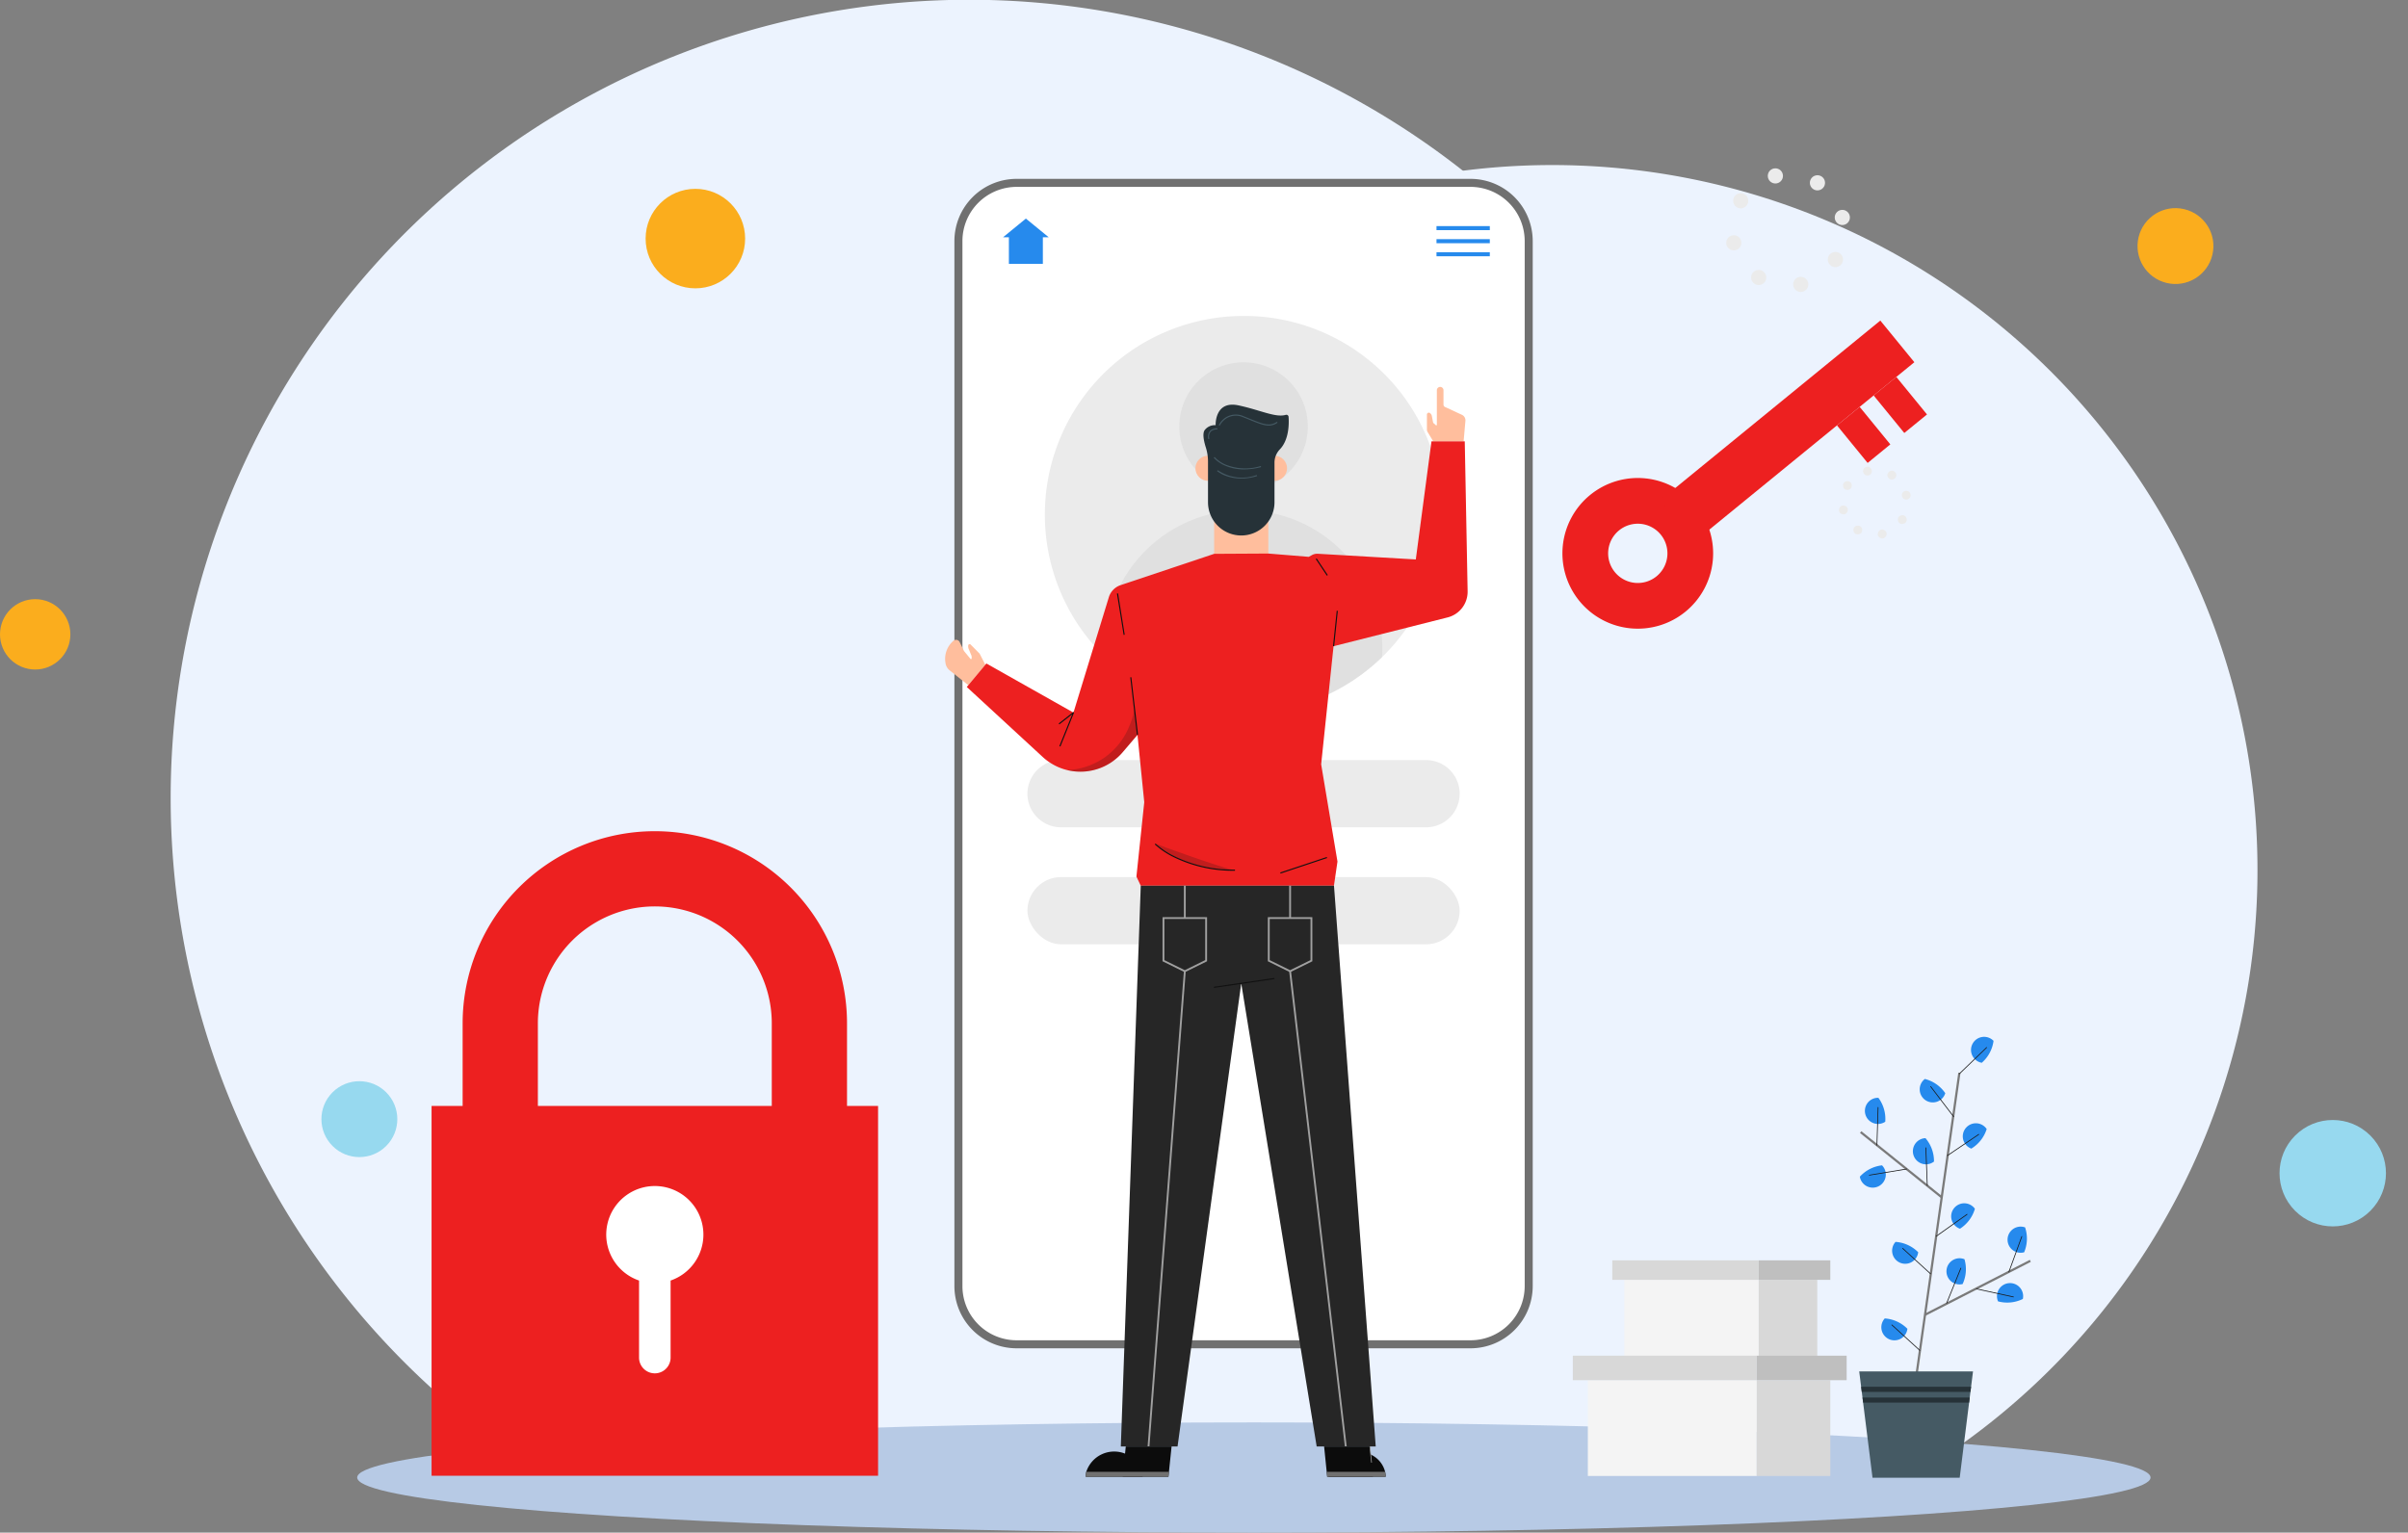 <svg xmlns="http://www.w3.org/2000/svg" width="300.016" height="191" viewBox="0 0 300.016 191"><rect x="0" y="0" width="300.016" height="191" fill="#808080" stroke="none"/><defs><style>.a{fill:#ecf3fe;}.b{fill:#b7cae5;}.c{fill:#ebebeb;}.d,.o{fill:#fff;}.d{stroke:#707070;}.e{fill:#e0e0e0;}.f{fill:#268aed;}.g{fill:#f4f4f4;}.h{fill:#d8d8d8;}.i{fill:#bfbfbf;}.j{fill:#7a7a7a;}.k{fill:#455a64;}.l{fill:#263238;}.m{fill:#191919;}.n{fill:#ed2020;}.p{fill:#ffbe9d;}.q{fill:#262626;}.r,.s{fill:#111;}.s{opacity:0.2;}.t{fill:#a0a0a0;}.u{fill:#0c0c0c;}.v{fill:#707070;}.w{fill:#fbad1d;}.x{fill:#97d9ef;}</style></defs><g transform="translate(-62.203 -317.414)"><g transform="translate(19.734 27.512)"><path class="a" d="M581.98,734.658a99.48,99.48,0,1,0-95.244,0Z" transform="translate(-371.145 -257.965)"/><path class="a" d="M1034.285,849.184h79.586a87.874,87.874,0,1,0-79.586,0Z" transform="translate(-838.219 -372.491)"/><ellipse class="b" cx="111.719" cy="6.866" rx="111.719" ry="6.866" transform="translate(86.972 467.17)"/><g transform="translate(257.185 310.879)"><circle class="c" cx="0.945" cy="0.945" r="0.945" transform="translate(5.535 0)"/><circle class="c" cx="0.945" cy="0.945" r="0.945" transform="translate(8.307 14.51) rotate(-46.927)"/><circle class="c" cx="0.945" cy="0.945" r="0.945" transform="translate(10.72 0.923) rotate(-3.61)"/><circle class="c" cx="0.945" cy="0.945" r="0.945" transform="translate(3.337 14.415) rotate(-82.345)"/><circle class="c" cx="0.945" cy="0.945" r="0.945" transform="translate(13.876 5.178)"/><circle class="c" cx="0.945" cy="0.945" r="0.945" transform="matrix(0.527, -0.85, 0.85, 0.527, 0, 9.592)"/><path class="c" d="M4076.255,808.709a.946.946,0,1,1,1.3-.3A.946.946,0,0,1,4076.255,808.709Z" transform="translate(-4062.793 -796.538)"/><circle class="c" cx="0.945" cy="0.945" r="0.945" transform="translate(1.1 4.855) rotate(-82.345)"/><path class="c" d="M4172.087,1387.678a.548.548,0,1,1-.658-.409A.549.549,0,0,1,4172.087,1387.678Z" transform="translate(-4153.598 -1350.063)"/><circle class="c" cx="0.548" cy="0.548" r="0.548" transform="matrix(0.484, -0.875, 0.875, 0.484, 19.043, 45.788)"/><circle class="c" cx="0.548" cy="0.548" r="0.548" transform="translate(20.218 38.239) rotate(-45)"/><circle class="c" cx="0.548" cy="0.548" r="0.548" transform="translate(16.201 44.527)"/><path class="c" d="M4276.449,1453.375a.548.548,0,1,1,.408-.658A.548.548,0,0,1,4276.449,1453.375Z" transform="translate(-4253.537 -1412.102)"/><circle class="c" cx="0.548" cy="0.548" r="0.548" transform="translate(14.279 42.953) rotate(-74.369)"/><circle class="c" cx="0.548" cy="0.548" r="0.548" transform="translate(21.63 43.37) rotate(-13.17)"/><circle class="c" cx="0.548" cy="0.548" r="0.548" transform="translate(14.887 39.006) rotate(-1.902)"/></g><g transform="translate(161.88 312.692)"><path class="d" d="M1800.161,627.612V757.846a7.256,7.256,0,0,1-7.257,7.254h-56.539a7.251,7.251,0,0,1-7.257-7.254V627.612a7.255,7.255,0,0,1,7.257-7.254H1792.9A7.255,7.255,0,0,1,1800.161,627.612Z" transform="translate(-1729.108 -620.358)"/><path class="c" d="M2011.991,1004.65a24.76,24.76,0,1,1-24.761-24.76A24.685,24.685,0,0,1,2011.991,1004.65Z" transform="translate(-1951.704 -963.304)"/><path class="e" d="M2159.007,1519.139q0,.582-.038,1.154a24.76,24.76,0,0,1-34.5,0q-.038-.572-.038-1.154a17.289,17.289,0,0,1,34.577,0Z" transform="translate(-2106.193 -1461.201)"/><circle class="e" cx="8.008" cy="8.008" r="8.008" transform="translate(24.201 30.371) rotate(-45)"/><path class="c" d="M4.188,0H49.665a4.188,4.188,0,0,1,4.188,4.188v0a4.188,4.188,0,0,1-4.188,4.188H4.188A4.188,4.188,0,0,1,0,4.188v0A4.188,4.188,0,0,1,4.188,0Z" transform="translate(8.599 71.937)"/><rect class="c" width="53.853" height="8.376" rx="4.188" transform="translate(8.599 86.517)"/><path class="f" d="M1852.47,716.783l-2.846,2.331h.729v3.308h4.232v-3.308h.73Z" transform="translate(-1844.065 -712.334)"/><rect class="f" width="6.643" height="0.505" transform="translate(59.564 5.387)"/><rect class="f" width="6.643" height="0.505" transform="translate(59.564 7.015)"/><rect class="f" width="6.643" height="0.505" transform="translate(59.564 8.642)"/></g><g transform="translate(238.427 446.971)"><rect class="g" width="16.753" height="9.503" transform="translate(6.409 2.433)"/><rect class="h" width="7.298" height="9.503" transform="translate(30.46 11.935) rotate(180)"/><rect class="h" width="18.245" height="2.433" transform="translate(4.917)"/><rect class="i" width="8.92" height="2.433" transform="translate(32.082 2.433) rotate(180)"/><rect class="g" width="21.042" height="11.935" transform="translate(1.874 14.938)"/><rect class="h" width="9.166" height="11.935" transform="translate(32.082 26.873) rotate(180)"/><rect class="h" width="22.916" height="3.055" transform="translate(0 11.883)"/><rect class="i" width="11.203" height="3.055" transform="translate(34.119 14.938) rotate(180)"/></g><g transform="translate(274.112 419.618)"><rect class="j" width="38.34" height="0.277" transform="translate(6.953 41.924) rotate(-81.918)"/><path class="k" d="M4173.992,3832.307l-.239,1.908-.08.636-.088.707-.08.636-1.17,9.36h-10.863l-1.17-9.36-.08-.636-.088-.707-.079-.636-.239-1.908Z" transform="translate(-4159.815 -3791.106)"/><path class="l" d="M4178.692,3873.676l-.08.636h-13.541l-.079-.636Z" transform="translate(-4164.753 -3830.566)"/><path class="l" d="M4181.992,3902.79l-.079.636h-13.2l-.08-.636Z" transform="translate(-4168.223 -3858.338)"/><rect class="j" width="0.277" height="12.96" transform="matrix(0.627, -0.779, 0.779, 0.627, 0.095, 11.479)"/><rect class="j" width="14.74" height="0.277" transform="translate(8.134 34.013) rotate(-27.116)"/><path class="f" d="M4394.088,3532.216a1.63,1.63,0,1,1,.231-3.094A4.4,4.4,0,0,1,4394.088,3532.216Z" transform="translate(-4381.205 -3501.907)"/><path class="m" d="M4395,3556.652a.061.061,0,0,1-.018,0,.047.047,0,0,1-.025-.06l1.77-4.366a.046.046,0,1,1,.086.035l-1.77,4.366A.046.046,0,0,1,4395,3556.652Z" transform="translate(-4384.107 -3523.915)"/><path class="f" d="M4479.192,3601.832a1.63,1.63,0,1,1,3.089-.3A4.4,4.4,0,0,1,4479.192,3601.832Z" transform="translate(-4461.895 -3569.365)"/><path class="m" d="M4480.155,3609.413h-.01l-4.6-1a.046.046,0,0,1-.035-.055.046.046,0,0,1,.055-.035l4.6,1a.046.046,0,0,1,.036.055A.047.047,0,0,1,4480.155,3609.413Z" transform="translate(-4460.941 -3577.454)"/><path class="f" d="M4561.2,3446.287a1.629,1.629,0,1,1,.119-3.1A4.395,4.395,0,0,1,4561.2,3446.287Z" transform="translate(-4540.652 -3419.937)"/><path class="m" d="M4563.082,3471.117l-.016,0a.045.045,0,0,1-.028-.059l1.61-4.427a.047.047,0,0,1,.061-.028.046.046,0,0,1,.026.059l-1.61,4.427A.046.046,0,0,1,4563.082,3471.117Z" transform="translate(-4544.434 -3442.268)"/><path class="f" d="M4231.629,3690.3a1.63,1.63,0,1,1-2.822-1.291A4.4,4.4,0,0,1,4231.629,3690.3Z" transform="translate(-4225.624 -3654.416)"/><path class="m" d="M4250.522,3708.8a.05.05,0,0,1-.032-.012l-3.48-3.175a.046.046,0,1,1,.062-.068l3.481,3.175a.047.047,0,0,1,0,.065A.046.046,0,0,1,4250.522,3708.8Z" transform="translate(-4242.974 -3670.179)"/><path class="f" d="M4260.741,3483.548a1.63,1.63,0,1,1-2.822-1.291A4.4,4.4,0,0,1,4260.741,3483.548Z" transform="translate(-4253.393 -3457.204)"/><path class="m" d="M4279.634,3502.049a.046.046,0,0,1-.031-.012l-3.48-3.175a.046.046,0,0,1,0-.065.046.046,0,0,1,.065,0l3.48,3.175a.046.046,0,0,1,0,.065A.047.047,0,0,1,4279.634,3502.049Z" transform="translate(-4270.743 -3472.968)"/><path class="f" d="M4370.776,3394.836a1.629,1.629,0,1,1,1.859-2.485A4.392,4.392,0,0,1,4370.776,3394.836Z" transform="translate(-4358.223 -3371.423)"/><path class="m" d="M4366.862,3409.727a.045.045,0,0,1-.038-.02.046.046,0,0,1,.01-.064l3.84-2.729a.046.046,0,1,1,.053.075l-3.839,2.729A.049.049,0,0,1,4366.862,3409.727Z" transform="translate(-4357.266 -3385.33)"/><path class="f" d="M4322.453,3205.011a1.63,1.63,0,1,1-1.061-2.916A4.4,4.4,0,0,1,4322.453,3205.011Z" transform="translate(-4313.137 -3189.968)"/><path class="m" d="M4338.963,3231.856a.047.047,0,0,1-.046-.045l-.181-4.708a.046.046,0,1,1,.092,0l.181,4.708a.046.046,0,0,1-.044.048Z" transform="translate(-4330.482 -3213.777)"/><path class="f" d="M4164.3,3273.865a1.629,1.629,0,1,1-2.762,1.414A4.4,4.4,0,0,1,4164.3,3273.865Z" transform="translate(-4161.461 -3258.35)"/><path class="m" d="M4186.223,3285.292a.046.046,0,0,1-.007-.091l4.649-.763a.046.046,0,0,1,.015.091l-4.649.763Z" transform="translate(-4184.961 -3268.51)"/><path class="f" d="M4190.854,3096.067a1.629,1.629,0,1,1-.856-2.982A4.395,4.395,0,0,1,4190.854,3096.067Z" transform="translate(-4187.611 -3085.987)"/><path class="m" d="M4206.647,3122.853h0a.046.046,0,0,1-.045-.048l.145-4.709a.046.046,0,0,1,.046-.045h0a.047.047,0,0,1,.045.048l-.145,4.709A.047.047,0,0,1,4206.647,3122.853Z" transform="translate(-4204.443 -3109.801)"/><path class="f" d="M4400.98,3179.159a1.629,1.629,0,1,1,1.916-2.44A4.39,4.39,0,0,1,4400.98,3179.159Z" transform="translate(-4387.014 -3165.73)"/><path class="m" d="M4397.045,3193.688a.045.045,0,0,1-.038-.02.046.046,0,0,1,.012-.064l3.9-2.639a.046.046,0,1,1,.051.076l-3.9,2.64A.048.048,0,0,1,4397.045,3193.688Z" transform="translate(-4386.057 -3179.344)"/><path class="f" d="M4339.317,3043.937a1.629,1.629,0,1,1-2.546-1.774A4.394,4.394,0,0,1,4339.317,3043.937Z" transform="translate(-4328.595 -3037.414)"/><path class="m" d="M4354.724,3065.655a.047.047,0,0,1-.037-.018l-2.857-3.746a.045.045,0,0,1,.009-.064.046.046,0,0,1,.064.009l2.857,3.746a.044.044,0,0,1-.009.064A.043.043,0,0,1,4354.724,3065.655Z" transform="translate(-4342.962 -3056.162)"/><path class="f" d="M4433.153,2941.948a1.63,1.63,0,1,1,1.468-2.733A4.394,4.394,0,0,1,4433.153,2941.948Z" transform="translate(-4417.886 -2939.214)"/><path class="m" d="M4429.411,2959.608a.046.046,0,0,1-.032-.079l3.391-3.27a.046.046,0,1,1,.064.066l-3.391,3.27A.047.047,0,0,1,4429.411,2959.608Z" transform="translate(-4416.929 -2955.46)"/></g><g transform="translate(96.239 393.489)"><path class="n" d="M440.266,2421.187H392.375v-24.415a23.945,23.945,0,0,1,47.891,0Zm-38.517-9.374h29.143v-15.041a14.571,14.571,0,0,0-29.143,0Z" transform="translate(-388.505 -2372.826)"/><rect class="n" width="55.631" height="46.087" transform="translate(0 34.241)"/><path class="o" d="M792.344,3337.482a6.053,6.053,0,1,0-8.018,5.725v9.6a1.965,1.965,0,0,0,3.931,0v-9.6A6.053,6.053,0,0,0,792.344,3337.482Z" transform="translate(-758.476 -3287.207)"/></g><g transform="translate(237.133 329.853)"><path class="n" d="M3563.913,1233.17a9.389,9.389,0,1,0-1.332,13.211A9.388,9.388,0,0,0,3563.913,1233.17Zm-10.132,8.276a3.693,3.693,0,1,1,5.2.524A3.693,3.693,0,0,1,3553.781,1241.445Z" transform="translate(-3547.252 -1210.101)"/><rect class="n" width="6.701" height="35.479" transform="translate(39.608 0) rotate(50.759)"/><rect class="n" width="6.039" height="3.651" transform="translate(41.602 7.023) rotate(50.759)"/><rect class="n" width="6.039" height="3.651" transform="translate(37.034 10.754) rotate(50.759)"/></g><g transform="translate(160.225 338.121)"><path class="p" d="M1698.337,1859.058l-.713-1.386-1.121-1.132a.175.175,0,0,0-.3.1h0a.889.889,0,0,0,.1.541l.253.625a.616.616,0,0,1,.074.3l0,.165a.083.083,0,0,1-.146.051l-.8-.97-.55-1.125a.5.5,0,0,0-.776-.154,2.966,2.966,0,0,0-.976,2.825,1.4,1.4,0,0,0,.508.857l2.325,1.847Z" transform="translate(-1693.327 -1824.43)"/><path class="p" d="M2995.369,1179.408l-.7-1.159a.583.583,0,0,1-.083-.3v-1.871a.236.236,0,0,1,.374-.191h0a.614.614,0,0,1,.243.383l.14.736a.308.308,0,0,0,.1.173l.261.228a.072.072,0,0,0,.12-.054v-4.309a.413.413,0,0,1,.413-.413h0a.413.413,0,0,1,.413.413v1.79a.331.331,0,0,0,.191.3l2.106.975a.756.756,0,0,1,.436.752l-.224,2.548Z" transform="translate(-2934.56 -1172.632)"/><rect class="p" width="6.75" height="5.615" transform="translate(33.517 15.524)"/><circle class="p" cx="1.565" cy="1.565" r="1.565" transform="translate(30.706 9.293) rotate(-22.5)"/><circle class="p" cx="1.565" cy="1.565" r="1.565" transform="translate(38.821 10.14) rotate(-45)"/><path class="l" d="M2401.57,1222.122a.274.274,0,0,0-.349-.244c-1.281.372-3.127-.587-5.886-1.182-2.992-.644-2.853,2.47-2.853,2.47a1.577,1.577,0,0,0-1.365.614c-.314.438-.079,1.457.146,2.165a5.841,5.841,0,0,1,.269,1.76v5.064a4.142,4.142,0,0,0,4.142,4.142h0a4.142,4.142,0,0,0,4.142-4.142v-4.917a2.39,2.39,0,0,1,.661-1.667C2401.643,1224.981,2401.631,1222.949,2401.57,1222.122Z" transform="translate(-2358.781 -1218.395)"/><path class="n" d="M1814.2,1338.211a3.3,3.3,0,0,1-2.491,3.261l-14.213,3.588-1.545,14.721,2.033,12.118-.44,3.009h-24.069l-.54-1.138.976-9.271-.845-8.393-1.836,2.156a6.929,6.929,0,0,1-6.95,2.23h0a6.931,6.931,0,0,1-3.022-1.629l-9.458-8.72,2.44-2.928,10.851,6.12,4.41-14.385a2.291,2.291,0,0,1,1.464-1.5l11.655-3.9,6.75-.038,5.038.411.378-.209a1.392,1.392,0,0,1,.759-.174l12.2.708,1.952-14.72h4.147Z" transform="translate(-1749.103 -1312.746)"/><path class="q" d="M2170.295,2520.053l-2.485,69.889h7.068l7.935-57.71,9.4,57.71h7.356l-5.2-69.889Z" transform="translate(-2145.921 -2457.893)"/><path class="k" d="M2422.488,1363.476a5.833,5.833,0,0,1-2.369-.468,3.965,3.965,0,0,1-1.422-.991l.108-.087a3.915,3.915,0,0,0,1.378.955,6.578,6.578,0,0,0,4.38.17l.035.134A8.328,8.328,0,0,1,2422.488,1363.476Z" transform="translate(-2385.233 -1353.196)"/><path class="k" d="M2432.261,1248.878l-.125-.058a2.573,2.573,0,0,1,.739-.877,2.365,2.365,0,0,1,2.418-.216c.27.106.515.206.753.3,1.626.659,2.442.989,3.34.365l.079.114c-.959.667-1.8.327-3.471-.351-.238-.1-.483-.2-.751-.3a2.231,2.231,0,0,0-2.284.2A2.476,2.476,0,0,0,2432.261,1248.878Z" transform="translate(-2398.052 -1244.047)"/><path class="k" d="M2403.433,1285.8a1.148,1.148,0,0,1,.205-1.022,1.227,1.227,0,0,1,.936-.317l-.013.138a1.107,1.107,0,0,0-.821.274,1.022,1.022,0,0,0-.17.9Z" transform="translate(-2370.644 -1279.298)"/><path class="k" d="M2430.723,1398.645a5.531,5.531,0,0,1-1.693-.258,4.17,4.17,0,0,1-1.331-.677l.089-.106a5.316,5.316,0,0,0,4.852.6l.041.132A6.59,6.59,0,0,1,2430.723,1398.645Z" transform="translate(-2393.82 -1387.225)"/><path class="r" d="M2000.17,2055.252l-.128-.052,1.6-3.965-1.6,1.253-.086-.109,1.8-1.413a.069.069,0,0,1,.107.08Z" transform="translate(-1985.81 -2010.433)"/><rect class="r" width="0.138" height="7.218" transform="translate(23.063 36.196) rotate(-6.631)"/><rect class="r" width="0.138" height="5.22" transform="matrix(0.987, -0.159, 0.159, 0.987, 21.407, 25.752)"/><rect class="r" width="4.433" height="0.138" transform="translate(48.327 32.306) rotate(-84.022)"/><rect class="r" width="0.138" height="2.489" transform="translate(46.177 21.453) rotate(-33.69)"/><rect class="r" width="6.112" height="0.138" transform="translate(41.748 60.516) rotate(-18.446)"/><path class="r" d="M2269.506,2409.684a16.854,16.854,0,0,1-7.521-1.641,9.982,9.982,0,0,1-2.469-1.647l.1-.1a9.829,9.829,0,0,0,2.438,1.624,16.718,16.718,0,0,0,7.453,1.624Z" transform="translate(-2233.396 -2349.386)"/><path class="s" d="M2273,2410.62s-6.27,0-9.676-3.268C2263.327,2407.352,2270.483,2410,2273,2410.62Z" transform="translate(-2237.031 -2350.391)"/><path class="s" d="M2031.138,2045.712l-1.837,2.156a6.925,6.925,0,0,1-6.95,2.23,6.273,6.273,0,0,0,.687-.045,8.668,8.668,0,0,0,7.1-5.478,8.482,8.482,0,0,0,.621-2.093Z" transform="translate(-2007.172 -2002.354)"/><path class="t" d="M2283.3,2611.848l-2.773-1.369v-5.5h5.546v5.5Zm-2.542-1.512,2.542,1.254,2.542-1.254v-5.129h-5.085Z" transform="translate(-2253.441 -2538.9)"/><path class="t" d="M2567.611,2611.848l-2.773-1.369v-5.5h5.546v5.5Zm-2.542-1.512,2.542,1.254,2.543-1.254v-5.129h-5.085Z" transform="translate(-2524.633 -2538.9)"/><rect class="r" width="7.628" height="0.138" transform="translate(33.476 74.761) rotate(-8.326)"/><rect class="t" width="59.401" height="0.231" transform="translate(25.224 132.04) rotate(-85.632)"/><rect class="t" width="0.231" height="59.634" transform="translate(42.864 72.834) rotate(-6.681)"/><rect class="t" width="0.231" height="4.033" transform="translate(29.747 62.16)"/><rect class="t" width="0.231" height="4.033" transform="translate(42.863 62.16)"/><path class="u" d="M2178.5,4038.779H2172.8l.384-3.773h5.707Z" transform="translate(-2150.678 -3902.957)"/><path class="u" d="M2722.9,4038.782h-5.707l-.062-.613-.321-3.16h5.707l.1,1.005.219,2.155Z" transform="translate(-2669.593 -3902.959)"/><path class="u" d="M2080.132,4051.78h-7.087a2.786,2.786,0,0,1,.068-.613,3.652,3.652,0,0,1,6.952,0A2.771,2.771,0,0,1,2080.132,4051.78Z" transform="translate(-2055.528 -3915.957)"/><path class="u" d="M2736.527,4051.78h-7.087a2.771,2.771,0,0,1,.068-.613,3.462,3.462,0,0,1,3.476-2.531,3.888,3.888,0,0,1,1.683.376,3.209,3.209,0,0,1,1.793,2.155A2.771,2.771,0,0,1,2736.527,4051.78Z" transform="translate(-2681.641 -3915.957)"/><path class="v" d="M2083.416,4103.509l-.062.613h-10.309a2.789,2.789,0,0,1,.068-.613Z" transform="translate(-2055.528 -3968.299)"/><path class="v" d="M2731.117,4104.122h-7.286l-.062-.613h7.281A2.8,2.8,0,0,1,2731.117,4104.122Z" transform="translate(-2676.231 -3968.299)"/><rect class="t" width="0.092" height="2.024" transform="translate(52.877 132.054) rotate(-5.765)"/></g></g><circle class="w" cx="4.728" cy="4.728" r="4.728" transform="matrix(0.23, -0.973, 0.973, 0.23, 327.56, 351.592)"/><circle class="w" cx="4.384" cy="4.384" r="4.384" transform="translate(62.203 392.084)"/><circle class="x" cx="6.63" cy="6.63" r="6.63" transform="translate(343.467 463.624) rotate(-45)"/><circle class="x" cx="4.728" cy="4.728" r="4.728" transform="translate(100.291 456.888) rotate(-45)"/><circle class="w" cx="6.2" cy="6.2" r="6.2" transform="translate(142.641 340.948)"/></g></svg>